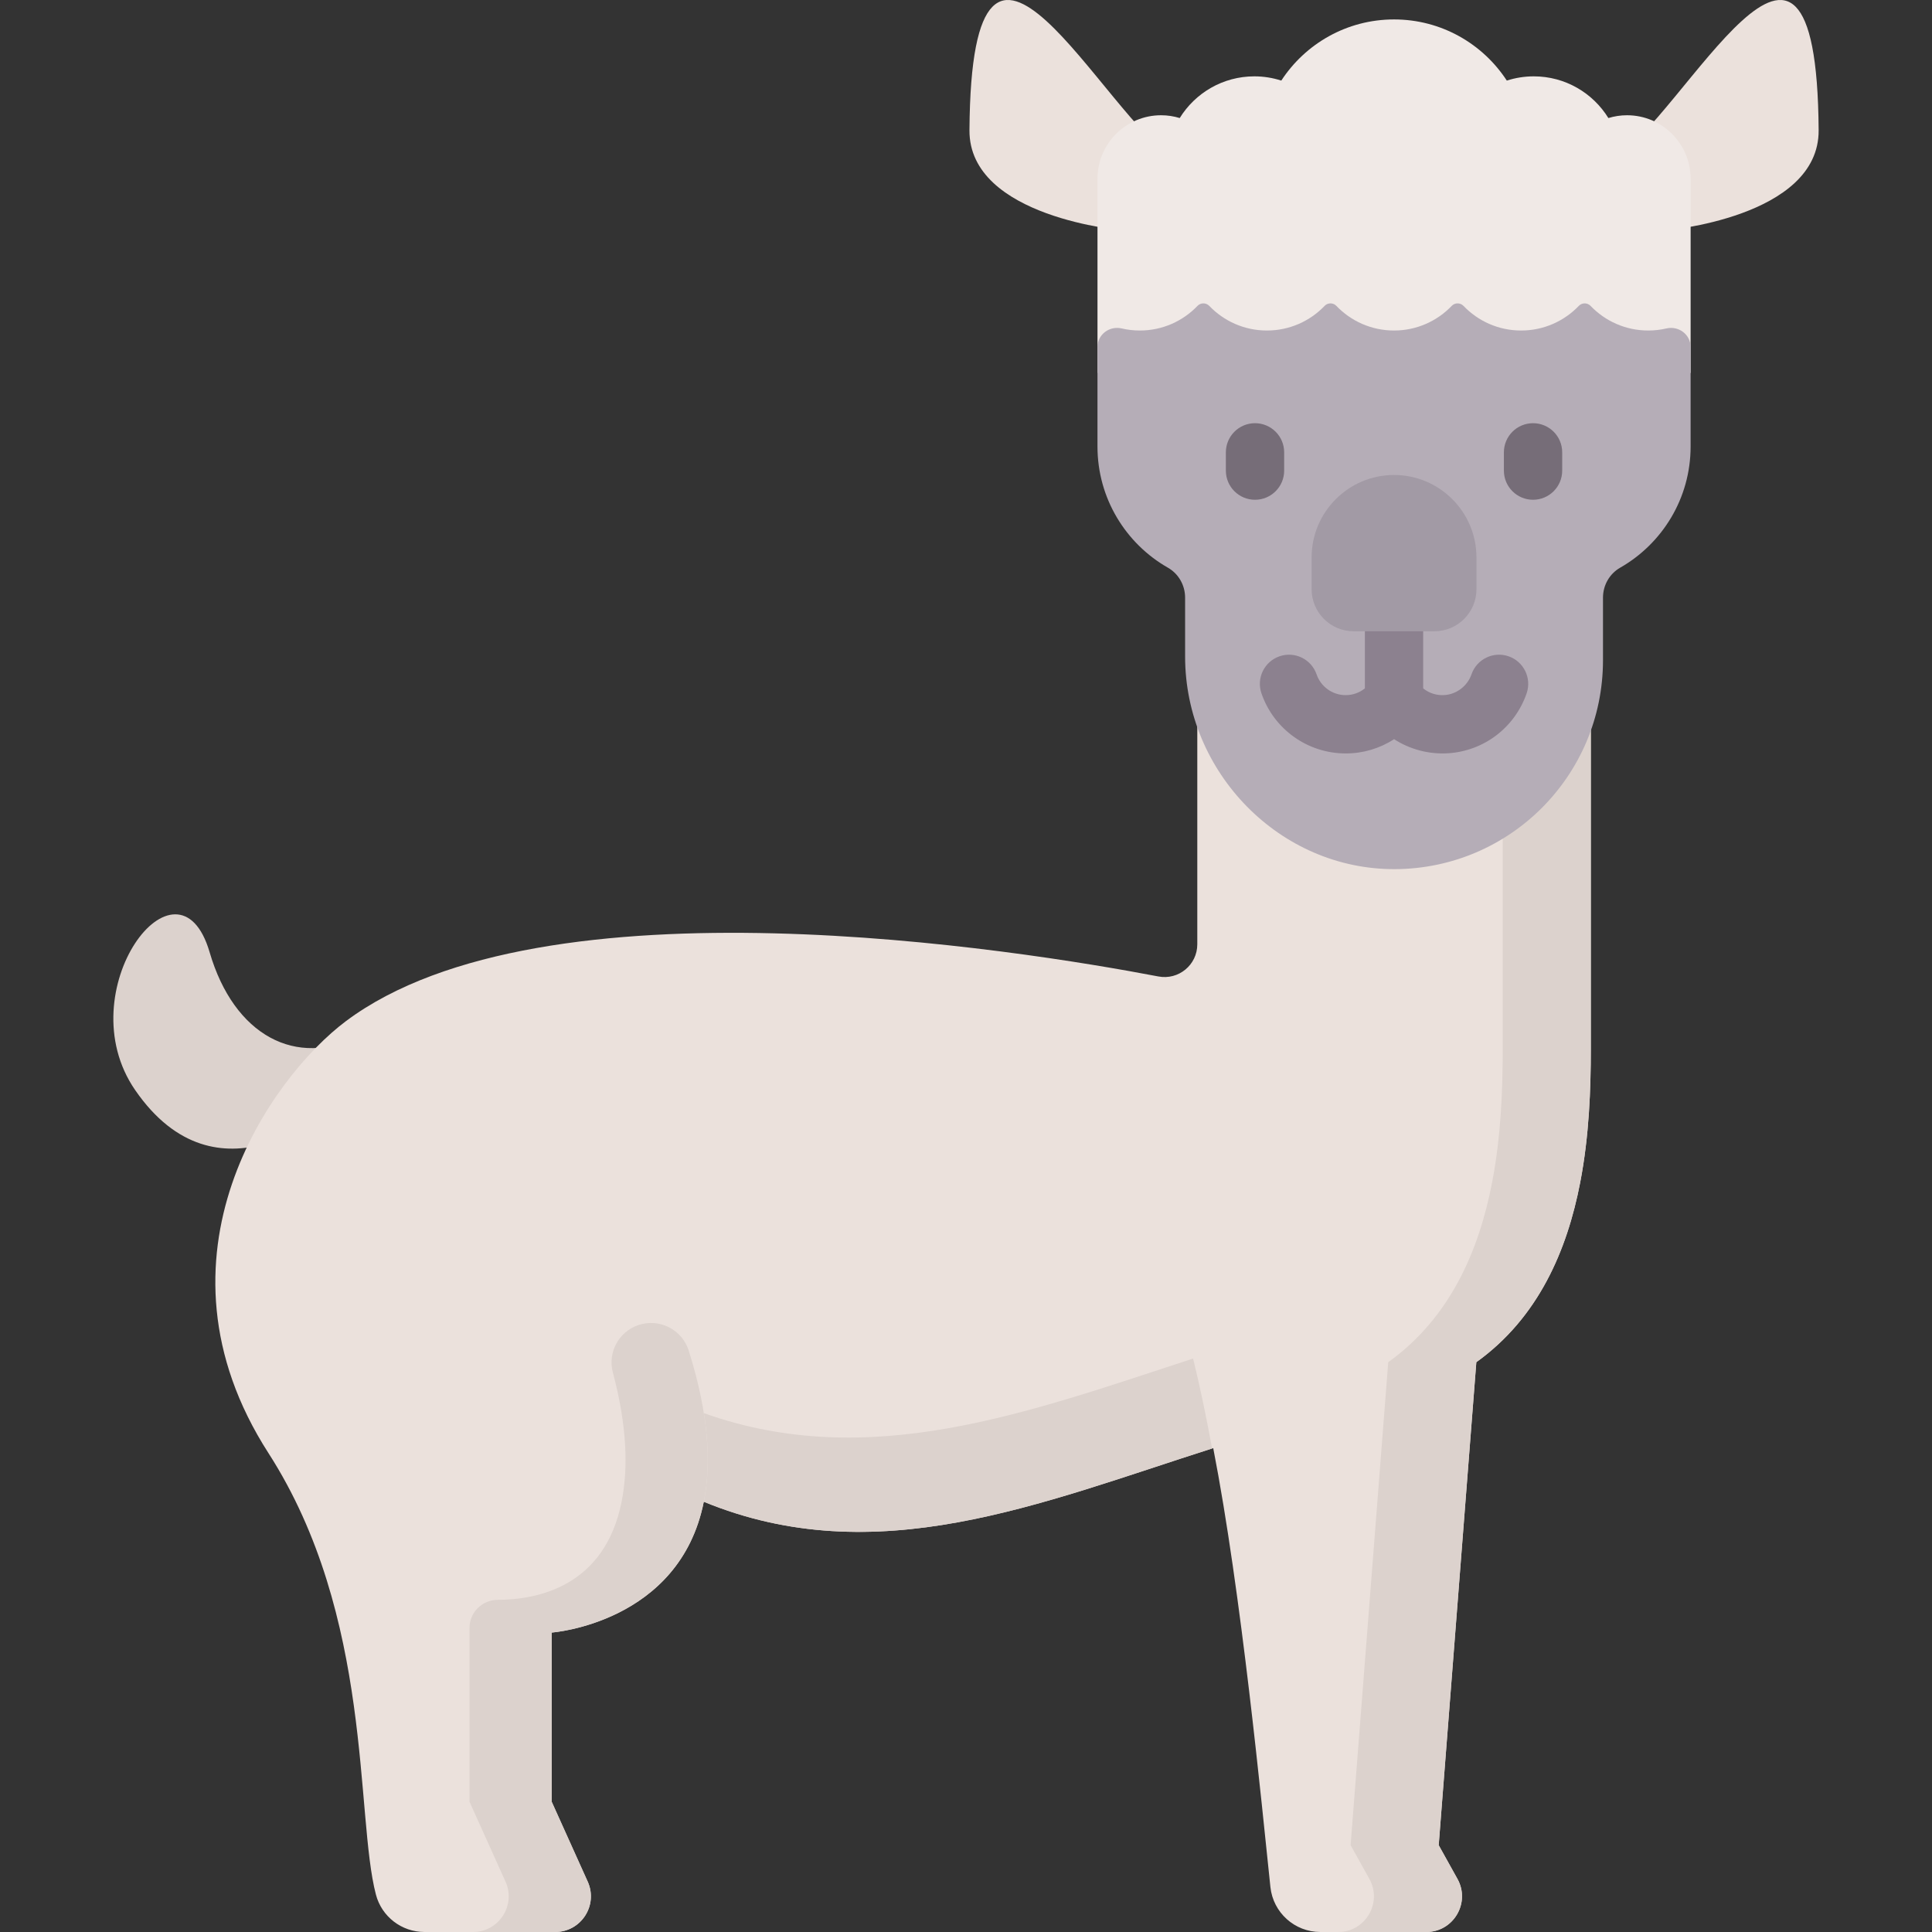 <svg id="Capa_1" enable-background="new 0 0 512 512" height="512" viewBox="0 0 512 512" width="512" xmlns="http://www.w3.org/2000/svg"><rect x="0" y="0" width="512" height="512" fill="#333333" stroke="none"/><g><path d="m55.557 252.362c-8.37-28.596-37.83 10.24-19.751 36.501 21.922 31.843 51.553 4.877 51.553 4.877l8.041-19.324c-16.859 8.74-33.381.021-39.843-22.054z" fill="#dcd2cd"/><path d="m317.295 139.465v110.786c0 5.449-4.96 9.544-10.313 8.522-36.897-7.044-162.93-27.383-215.329 11.855-19.574 14.67-54.086 62.234-20.513 114.454 27.856 43.33 22.974 96.035 28.485 117.02 1.535 5.841 6.831 9.898 12.858 9.898h34.644c6.871 0 11.445-7.084 8.622-13.347l-9.539-21.161v-44.846s33.883-2.461 40.301-34.664c45.699 18.78 88.946.464 135.006-14.216 7.459 38.23 12.868 94.674 15.155 116.338.722 6.756 6.428 11.896 13.227 11.896h28.084c7.211 0 11.765-7.757 8.262-14.061l-4.976-8.942 9.972-128.001c16.442-11.796 24.055-29.618 27.527-47.646 2.38-12.321 2.813-24.724 2.813-35.356v-138.529z" fill="#ebe1dc"/><g fill="#dcd2cd"><path d="m316.183 360.028c1.762 7.149 3.451 15.226 5.038 23.828-45.946 14.67-89.112 32.863-134.708 14.124 1.308-6.531 1.485-14.278.022-23.478 43.803 15.587 85.618-.093 129.648-14.474z"/><path d="m169.113 351.178c-5.16 1.786-8.109 7.25-6.702 12.525 3.761 14.104 4.103 25.34 2.32 34.277-4.493 22.543-22.443 25.968-32.809 25.995-4.127.011-7.492 3.299-7.492 7.427v46.089l9.538 21.161c2.823 6.263-1.751 13.348-8.622 13.348h21.783c6.866 0 11.444-7.088 8.622-13.347l-9.539-21.161v-44.846s33.883-2.461 40.301-34.664c2.022-10.128 1.326-23.198-3.993-40.058-1.773-5.621-7.84-8.673-13.407-6.746z"/><path d="m398.235 139.465v138.529c0 10.631-.433 23.035-2.812 35.356-3.472 18.028-11.085 35.85-27.526 47.646l-9.972 128 4.976 8.942c3.503 6.304-1.051 14.061-8.262 14.061h23.346c7.211 0 11.765-7.757 8.262-14.061l-4.976-8.942 9.972-128.001c16.442-11.796 24.055-29.618 27.527-47.646 2.38-12.321 2.813-24.724 2.813-35.356v-138.528z"/></g><path d="m481.959 34.508c-.508-76.665-35.464-3.29-54.797 7.998l13.932 18.576c.001.001 41.019-3.353 40.865-26.574z" fill="#ebe1dc"/><path d="m256.917 34.508c.508-76.665 35.465-3.29 54.798 7.998l-13.932 18.576c-.001.001-41.02-3.353-40.866-26.574z" fill="#ebe1dc"/><path d="m431.182 30.542c-1.721 0-3.381.262-4.945.741-4.091-6.627-11.418-11.05-19.778-11.05-2.491 0-4.889.397-7.139 1.123-6.364-9.756-17.368-16.207-29.885-16.207s-23.515 6.451-29.88 16.207c-2.25-.726-4.648-1.123-7.139-1.123-8.36 0-15.687 4.423-19.778 11.05-1.564-.479-3.224-.741-4.945-.741-9.306 0-16.85 7.54-16.85 16.846v51.452h157.187v-51.451c0-9.306-7.543-16.847-16.848-16.847z" fill="#f0e9e6"/><path d="m441.597 87.043c3.275-.762 6.433 1.599 6.433 4.962v26.317c0 13.753-7.52 25.755-18.667 32.121-2.836 1.62-4.553 4.667-4.553 7.932v16.586c0 15.288-6.202 29.133-16.215 39.157-9.941 9.941-23.641 16.113-38.779 16.214-30.664.205-55.751-25.684-55.751-56.349v-15.609c0-3.266-1.72-6.315-4.564-7.933-11.147-6.366-18.658-18.368-18.658-32.121v-26.315c0-3.363 3.159-5.724 6.435-4.962 1.541.359 3.147.548 4.795.548 6.011 0 11.431-2.508 15.281-6.536.836-.875 2.27-.876 3.107-.001 3.856 4.029 9.277 6.537 15.289 6.537 6.011 0 11.439-2.507 15.29-6.535.837-.875 2.271-.875 3.107 0 3.851 4.028 9.279 6.535 15.29 6.535 6.012 0 11.433-2.508 15.289-6.537.837-.875 2.271-.874 3.107.001 3.849 4.028 9.269 6.536 15.281 6.536 6.011 0 11.439-2.507 15.29-6.535.837-.875 2.271-.875 3.107 0 3.851 4.028 9.279 6.535 15.29 6.535 1.649 0 3.254-.189 4.796-.548z" fill="#b5adb7"/><path d="m399.789 173.926c-4.034-1.393-8.432.746-9.827 4.779-1.063 3.077-3.938 5.286-7.146 5.494-2.092.141-4.075-.492-5.658-1.773v-20.286c0-4.268-3.459-7.726-7.726-7.726s-7.726 3.459-7.726 7.726v20.287c-1.439 1.157-3.214 1.79-5.09 1.79-3.479 0-6.576-2.209-7.706-5.498-1.386-4.035-5.784-6.184-9.818-4.796-4.035 1.386-6.183 5.783-4.796 9.818 3.275 9.527 12.243 15.929 22.32 15.929 4.626 0 9.047-1.321 12.831-3.782 4.219 2.723 9.245 4.058 14.363 3.732 9.491-.616 17.639-6.843 20.758-15.866 1.393-4.035-.746-8.434-4.779-9.828z" fill="#8c818f"/><path d="m332.593 132.443c-4.268 0-7.726-3.459-7.726-7.726v-4.839c0-4.268 3.459-7.726 7.726-7.726s7.726 3.459 7.726 7.726v4.839c0 4.267-3.459 7.726-7.726 7.726z" fill="#766d78"/><path d="m406.274 132.443c-4.268 0-7.726-3.459-7.726-7.726v-4.839c0-4.268 3.459-7.726 7.726-7.726 4.268 0 7.726 3.459 7.726 7.726v4.839c0 4.267-3.458 7.726-7.726 7.726z" fill="#766d78"/><path d="m369.435 125.875c-12.043 0-21.841 9.798-21.841 21.841v8.446c0 6.136 4.991 11.127 11.127 11.127h21.429c6.136 0 11.127-4.991 11.127-11.127v-8.446c-.001-12.043-9.799-21.841-21.842-21.841z" fill="#a29aa5"/></g></svg>
